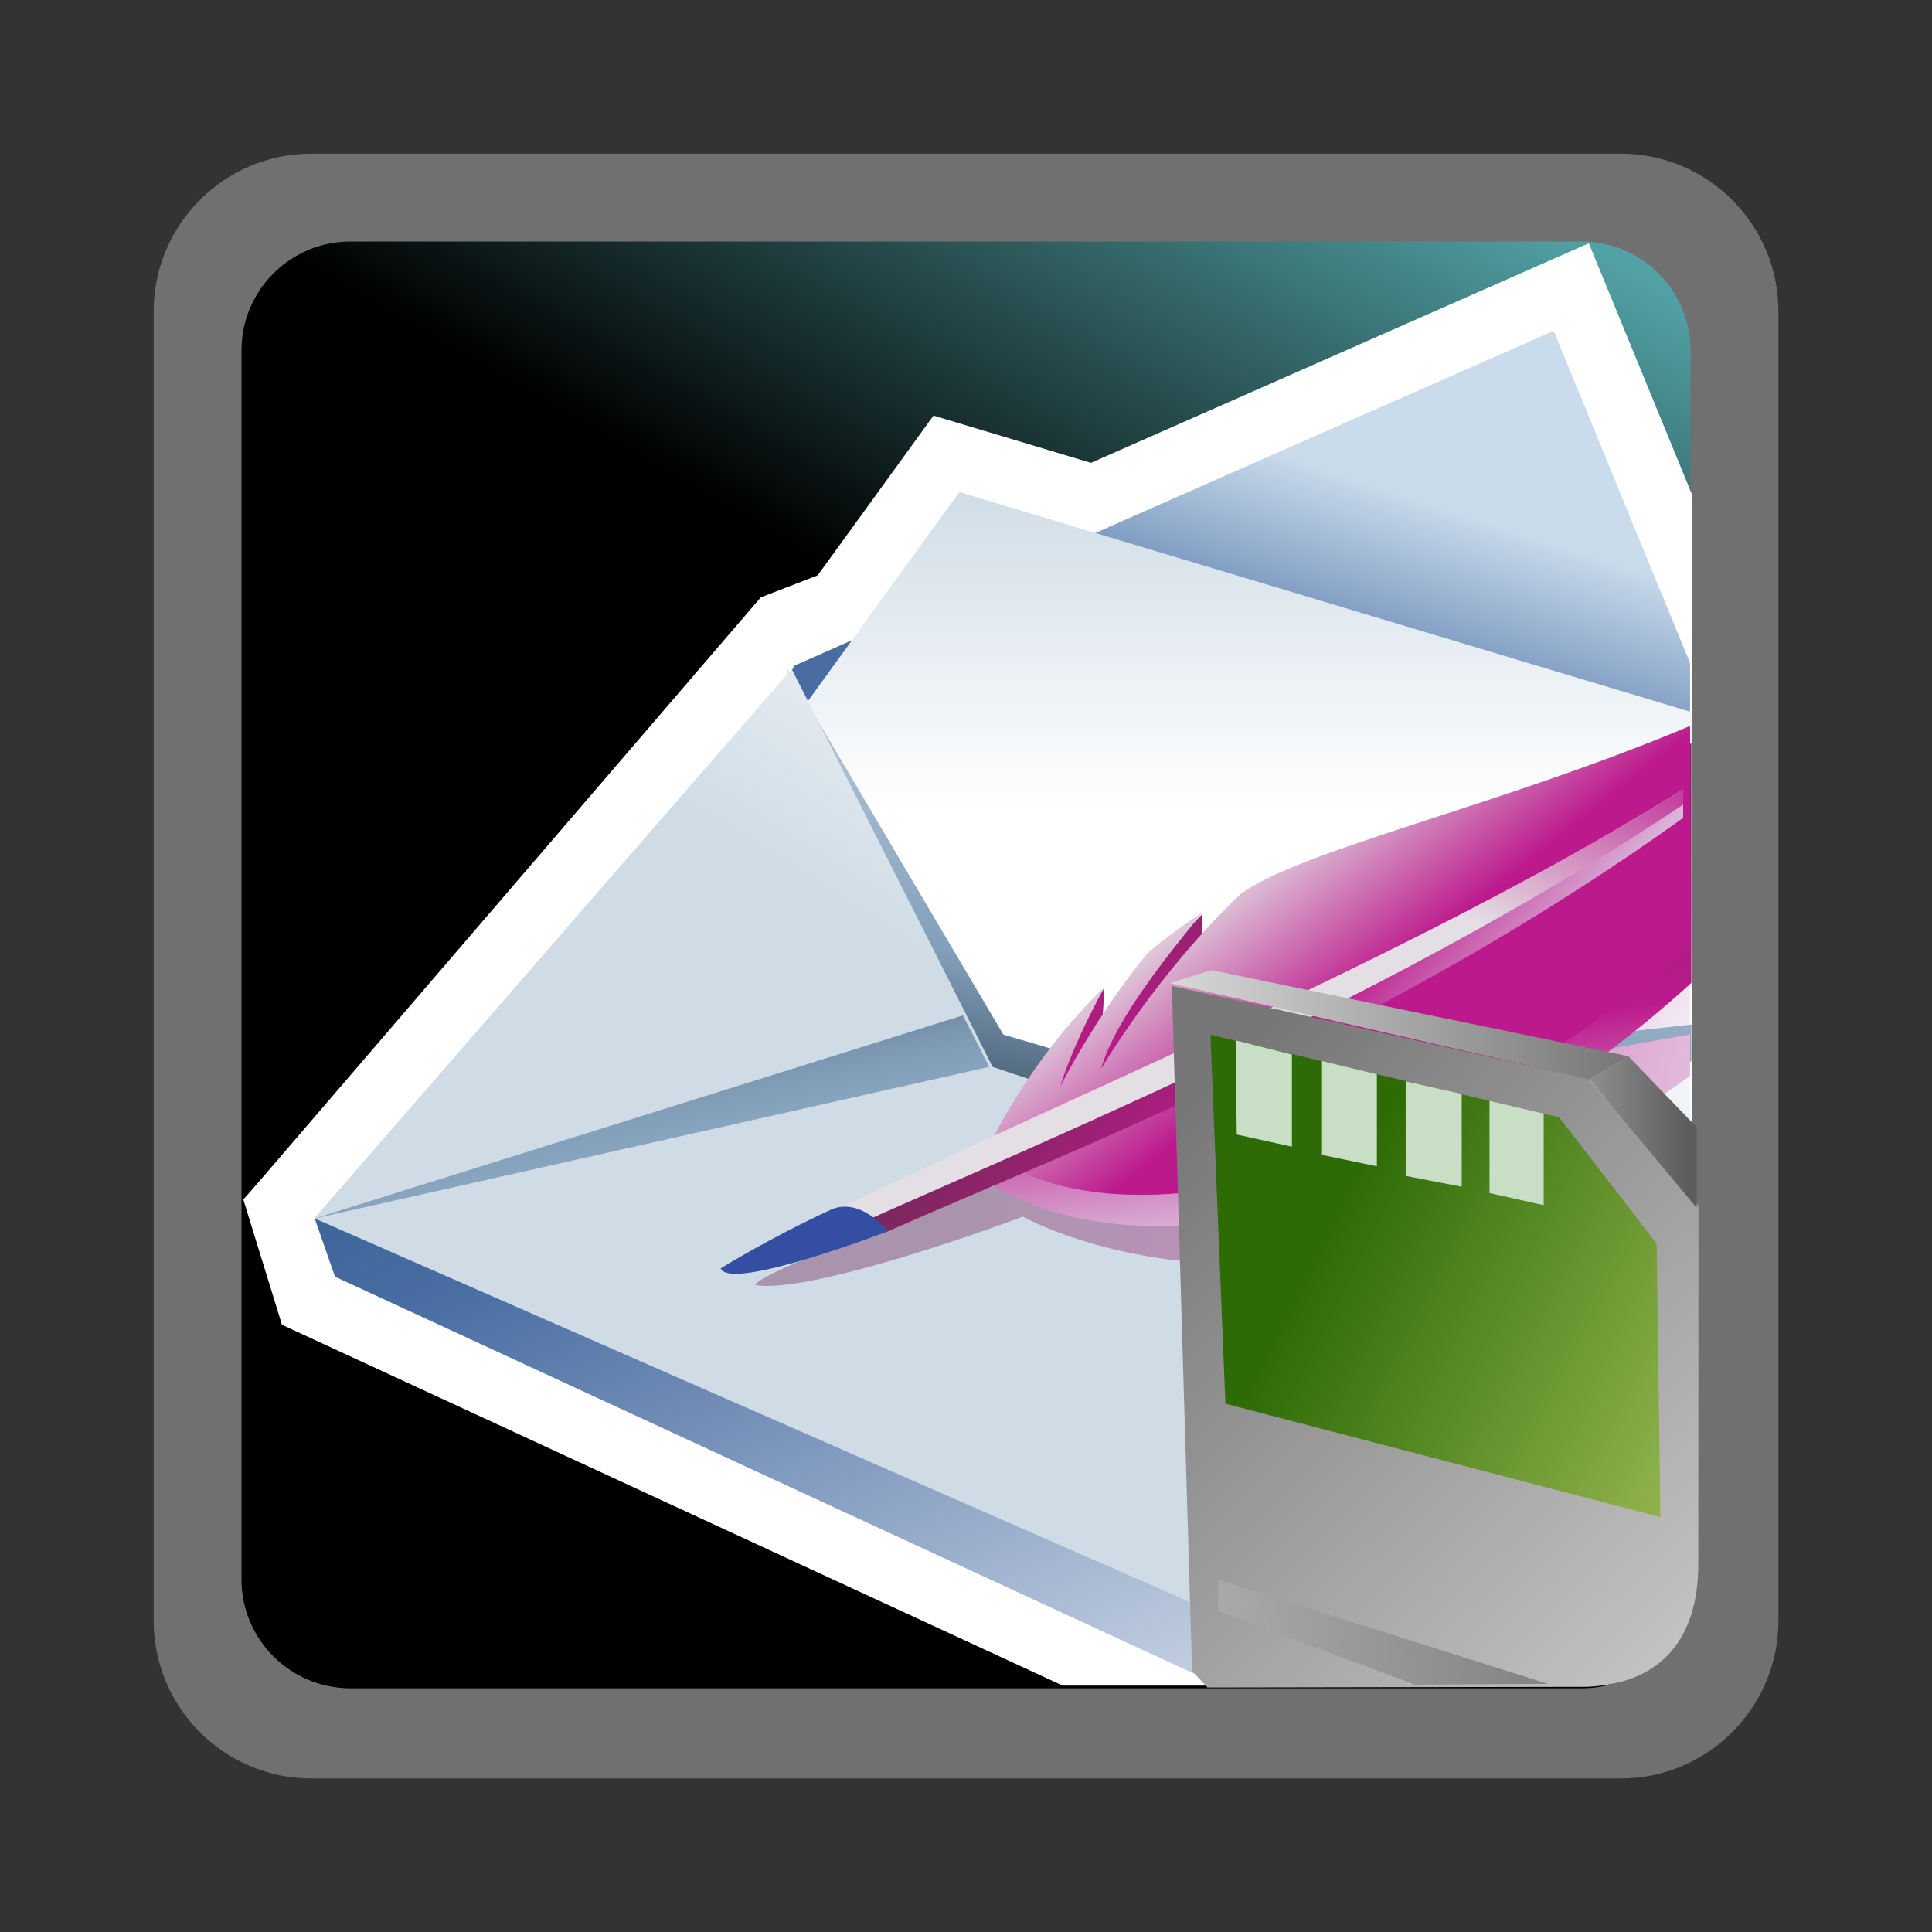 <?xml version="1.0" encoding="UTF-8"?>
<svg xmlns="http://www.w3.org/2000/svg" xmlns:xlink="http://www.w3.org/1999/xlink" contentScriptType="text/ecmascript" width="88" baseProfile="tiny" zoomAndPan="magnify" contentStyleType="text/css" viewBox="-1 -1 88 88" height="88" preserveAspectRatio="xMidYMid meet" version="1.1">
    <rect x="-1" y="-1" width="88" height="88" fill="#333333" stroke="none"/>
    <polyline fill="none" points="76.083,18.526 76.083,13.276 76.083,18.526 "/>
    <path fill="#ffffff" d="M 13.179 6.001 C 9.22 6.001 6.0 9.223 6.0 13.182 L 6.0 72.824 C 6.0 76.782 9.22 80.005 13.179 80.005 L 72.825 80.005 C 76.782 80.005 80.004 76.782 80.004 72.824 L 80.004 13.182 C 80.004 9.223 76.782 6.001 72.825 6.001 L 13.179 6.001 z " fill-opacity="0.3" stroke-opacity="0.3"/>
    <linearGradient x1="-1809.224" gradientTransform="matrix(1 0 0 -1 1830.615 586.078)" y1="505.698" x2="-1766.004" gradientUnits="userSpaceOnUse" y2="580.557" xlink:type="simple" xlink:actuate="onLoad" id="XMLID_21_" xlink:show="other">
        <stop stop-color="#000000" offset="0"/>
        <stop stop-color="#000000" offset="0.646"/>
        <stop stop-color="#52a2a5" offset="0.994"/>
        <stop stop-color="#52a2a5" offset="1"/>
    </linearGradient>
    <path fill="url(#XMLID_21_)" d="M 76.0 70.945 C 76.0 73.679 73.779 75.901 71.037 75.901 L 14.966 75.901 C 12.226 75.901 10.0 73.679 10.0 70.945 L 10.0 14.959 C 10.0 12.221 12.226 10.0 14.966 10.0 L 71.037 10.0 C 73.779 10.0 76.0 12.221 76.0 14.959 L 76.0 70.945 z "/>
    <polygon fill="#ffffff" points="72.539,12.93 71.369,10.082 68.552,11.324 48.691,20.083 41.52,17.93 36.243,25.208 33.654,26.208   11.04,52.54 10.084,53.639 11.843,59.342 12.998,59.876 47.404,75.777 69.313,75.777 76.083,64.303 76.083,21.562 "/>
    <linearGradient x1="-1769.998" gradientTransform="matrix(1 0 0 -1 1830.615 586.078)" y1="565.479" x2="-1774.79" gradientUnits="userSpaceOnUse" y2="550.715" xlink:type="simple" xlink:actuate="onLoad" id="XMLID_22_" xlink:show="other">
        <stop stop-color="#cadcec" offset="0"/>
        <stop stop-color="#496da2" offset="0.702"/>
        <stop stop-color="#496da2" offset="1"/>
    </linearGradient>
    <polygon fill="url(#XMLID_22_)" points="69.766,14.069 35.187,29.319 32.658,33.815 75.98,46.188 75.98,29.204 "/>
    <linearGradient x1="-1781.189" gradientTransform="matrix(1 0 0 -1 1830.615 586.078)" y1="550.125" x2="-1781.189" gradientUnits="userSpaceOnUse" y2="578.466" xlink:type="simple" xlink:actuate="onLoad" id="XMLID_23_" xlink:show="other">
        <stop stop-color="#ffffff" offset="0"/>
        <stop stop-color="#cfdce6" offset="0.53"/>
        <stop stop-color="#83a0bb" offset="0.87"/>
        <stop stop-color="#4e657a" offset="1"/>
    </linearGradient>
    <polygon fill="url(#XMLID_23_)" points="22.812,48.854 65.839,67.521 76.041,51.932 76.041,31.434 42.697,21.414 "/>
    <linearGradient x1="-1768.762" gradientTransform="matrix(1 0 0 -1 1830.615 586.078)" y1="578.143" x2="-1777.646" gradientUnits="userSpaceOnUse" y2="535.872" xlink:type="simple" xlink:actuate="onLoad" id="XMLID_24_" xlink:show="other">
        <stop stop-color="#ffffff" offset="0"/>
        <stop stop-color="#cfdce6" offset="0.53"/>
        <stop stop-color="#83a0bb" offset="0.87"/>
        <stop stop-color="#4e657a" offset="1"/>
    </linearGradient>
    <polygon fill="url(#XMLID_24_)" points="44.703,46.125 34.86,29.473 41.271,60.204 76.041,47.336 76.041,45.663 52.121,48.311 "/>
    <linearGradient x1="-1769.269" gradientTransform="matrix(1 0 0 -1 1830.615 586.078)" y1="556.852" x2="-1781.148" gradientUnits="userSpaceOnUse" y2="538" xlink:type="simple" xlink:actuate="onLoad" id="XMLID_25_" xlink:show="other">
        <stop stop-color="#ffffff" offset="0"/>
        <stop stop-color="#ffffff" offset="0.15"/>
        <stop stop-color="#cfdce6" offset="1"/>
    </linearGradient>
    <polygon fill="url(#XMLID_25_)" points="75.98,46.11 52.359,50.328 44.212,47.594 35.062,29.473 13.306,54.506 61.652,75.777   64.123,75.777 75.98,55.805 "/>
    <linearGradient x1="-3359.137" gradientTransform="matrix(1.136 0 0 1.136 3854.355 -2802.161)" y1="2545.698" x2="-3367.666" gradientUnits="userSpaceOnUse" y2="2505.119" xlink:type="simple" xlink:actuate="onLoad" id="XMLID_26_" xlink:show="other">
        <stop stop-color="#ffffff" offset="0"/>
        <stop stop-color="#cfdce6" offset="0.53"/>
        <stop stop-color="#83a0bb" offset="0.87"/>
        <stop stop-color="#4e657a" offset="1"/>
    </linearGradient>
    <polygon fill="url(#XMLID_26_)" points="13.306,54.506 42.857,45.25 44.061,47.594 "/>
    <linearGradient x1="-1768.836" gradientTransform="matrix(1 0 0 -1 1830.615 586.078)" y1="542.73" x2="-1777.205" gradientUnits="userSpaceOnUse" y2="502.912" xlink:type="simple" xlink:actuate="onLoad" id="XMLID_27_" xlink:show="other">
        <stop stop-color="#ffffff" offset="0"/>
        <stop stop-color="#cfdce6" offset="0.53"/>
        <stop stop-color="#83a0bb" offset="0.87"/>
        <stop stop-color="#4e657a" offset="1"/>
    </linearGradient>
    <polygon fill="url(#XMLID_27_)" points="55.957,49.671 52.166,50.328 62.998,75.777 63.111,75.777 "/>
    <linearGradient x1="-1769.619" gradientTransform="matrix(1 0 0 -1 1830.615 586.078)" y1="512.795" x2="-1745.866" gradientUnits="userSpaceOnUse" y2="531.262" xlink:type="simple" xlink:actuate="onLoad" id="XMLID_28_" xlink:show="other">
        <stop stop-color="#dee9f3" offset="0"/>
        <stop stop-color="#235487" offset="1"/>
    </linearGradient>
    <polygon fill="url(#XMLID_28_)" points="75.98,55.381 63.591,75.777 65.828,75.777 75.98,58.575 "/>
    <linearGradient x1="-1780.803" gradientTransform="matrix(1 0 0 -1 1830.615 586.078)" y1="492.744" x2="-1806.083" gradientUnits="userSpaceOnUse" y2="550.597" xlink:type="simple" xlink:actuate="onLoad" id="XMLID_29_" xlink:show="other">
        <stop stop-color="#ffffff" offset="0"/>
        <stop stop-color="#496da2" offset="0.71"/>
        <stop stop-color="#235487" offset="0.99"/>
        <stop stop-color="#235487" offset="1"/>
    </linearGradient>
    <polygon fill="url(#XMLID_29_)" points="13.334,54.498 14.259,57.152 54.561,75.777 61.882,75.777 "/>
    <linearGradient x1="-1754.23" gradientTransform="matrix(1 0 0 -1 1830.615 586.078)" y1="536.799" x2="-1780.181" gradientUnits="userSpaceOnUse" y2="551.069" xlink:type="simple" xlink:actuate="onLoad" id="XMLID_30_" xlink:show="other">
        <stop stop-color="#e6eef4" offset="0"/>
        <stop stop-color="#bc1a8c" offset="0.44"/>
        <stop stop-color="#732957" offset="0.94"/>
        <stop stop-color="#732957" offset="1"/>
    </linearGradient>
    <polygon fill="url(#XMLID_30_)" fill-opacity="0.4" points="75.98,45.663 75.98,36.593 51.962,48.311 "/>
    <linearGradient x1="-1750.986" gradientTransform="matrix(1 0 0 -1 1830.615 586.078)" y1="520.55" x2="-1785.952" gradientUnits="userSpaceOnUse" y2="539.778" xlink:type="simple" xlink:actuate="onLoad" id="XMLID_31_" xlink:show="other">
        <stop stop-color="#e6eef4" offset="0"/>
        <stop stop-color="#bc1a8c" offset="0.44"/>
        <stop stop-color="#732957" offset="0.94"/>
        <stop stop-color="#732957" offset="1"/>
    </linearGradient>
    <path fill="url(#XMLID_31_)" d="M 53.13 50.186 L 53.044 49.895 C 53.044 49.895 33.574 56.654 33.4 57.534 C 35.707 57.926 43.443 55.236 45.583 54.412 C 48.271 55.822 52.312 56.617 54.96 56.516 C 55.917 56.487 56.913 56.38 57.932 56.227 C 63.018 55.438 70.162 52.253 75.983 47.998 L 75.983 46.096 L 56.127 49.675 L 53.13 50.186 z " fill-opacity="0.4"/>
    <linearGradient x1="-1768.947" gradientTransform="matrix(1 0 0 -1 1830.615 586.078)" y1="529.086" x2="-1771.906" gradientUnits="userSpaceOnUse" y2="553.104" xlink:type="simple" xlink:actuate="onLoad" id="XMLID_32_" xlink:show="other">
        <stop stop-color="#e6eef4" offset="0"/>
        <stop stop-color="#bc1a8c" offset="0.44"/>
        <stop stop-color="#732957" offset="0.94"/>
        <stop stop-color="#732957" offset="1"/>
    </linearGradient>
    <path fill="url(#XMLID_32_)" d="M 53.773 40.628 L 49.228 45.278 L 49.308 43.985 L 43.793 52.71 C 50.603 57.257 64.022 54.689 76.039 43.77 L 76.039 32.854 C 65.517 37.963 53.727 41.963 53.727 41.963 L 53.773 40.628 z "/>
    <linearGradient x1="-1774.232" gradientTransform="matrix(1 0 0 -1 1830.615 586.078)" y1="548.9" x2="-1768.973" gradientUnits="userSpaceOnUse" y2="542.269" xlink:type="simple" xlink:actuate="onLoad" id="XMLID_33_" xlink:show="other">
        <stop stop-color="#e3dfe4" offset="0"/>
        <stop stop-color="#bc1a8c" offset="1"/>
    </linearGradient>
    <path fill="url(#XMLID_33_)" d="M 49.148 47.696 C 49.806 45.355 52.421 42.24 53.759 40.571 C 52.88 41.139 52.071 41.735 51.316 42.36 C 48.994 45.131 47.293 48.487 47.293 48.487 C 47.781 46.907 48.652 45.166 49.318 43.946 C 45.88 47.232 43.951 51.332 43.99 51.37 C 48.775 55.564 62.758 53.75 75.98 42.035 L 75.98 32.067 C 67.238 35.742 58.361 37.671 55.517 39.71 C 51.646 43.397 49.148 47.696 49.148 47.696 z "/>
    <linearGradient x1="-1766.127" gradientTransform="matrix(1 0 0 -1 1830.615 586.078)" y1="531.807" x2="-1783.759" gradientUnits="userSpaceOnUse" y2="545.726" xlink:type="simple" xlink:actuate="onLoad" id="XMLID_34_" xlink:show="other">
        <stop stop-color="#e6eef4" offset="0"/>
        <stop stop-color="#bc1a8c" offset="0.44"/>
        <stop stop-color="#732957" offset="0.94"/>
        <stop stop-color="#732957" offset="1"/>
    </linearGradient>
    <path fill="url(#XMLID_34_)" d="M 39.454 55.079 C 48.136 51.252 62.367 45.831 75.666 36.249 L 75.666 34.959 C 58.693 45.329 32.222 56.938 32.222 56.938 L 39.454 55.079 z "/>
    <linearGradient x1="-1772.305" gradientTransform="matrix(1 0 0 -1 1830.615 586.078)" y1="548.886" x2="-1767.373" gradientUnits="userSpaceOnUse" y2="559.143" xlink:type="simple" xlink:actuate="onLoad" id="XMLID_35_" xlink:show="other">
        <stop stop-color="#e3dfe4" offset="0"/>
        <stop stop-color="#bc1a8c" offset="1"/>
    </linearGradient>
    <path fill="url(#XMLID_35_)" d="M 38.185 54.716 C 47.814 50.419 62.873 44.198 75.667 35.649 L 75.667 34.969 C 61.27 43.809 43.596 50.523 32.435 56.448 C 34.25 56.104 36.195 55.466 38.185 54.716 z "/>
    <path fill="#334ea2" d="M 36.832 54.107 C 38.187 53.482 39.454 55.079 39.454 55.079 C 39.454 55.079 32.254 57.846 31.827 56.771 C 31.827 56.771 34.035 55.398 36.832 54.107 z "/>
    <rect x="-1" width="88" fill="none" y="-1" height="88"/>
    <g>
        <g>
            <linearGradient x1="-990.297" gradientTransform="matrix(1 0 0 -1 1071.941 581.965)" y1="500.485" x2="-1020.314" gradientUnits="userSpaceOnUse" y2="531.296" xlink:type="simple" xlink:actuate="onLoad" id="XMLID_36_" xlink:show="other">
                <stop stop-color="#d8d8d8" offset="0"/>
                <stop stop-color="#777777" offset="1"/>
            </linearGradient>
            <path fill="url(#XMLID_36_)" d="M 76.354 69.939 C 76.354 69.876 76.364 53.924 76.364 53.924 L 71.342 48.142 L 52.375 43.906 L 53.298 75.113 L 54.004 75.864 L 71.3 75.833 C 76.541 75.582 76.354 70.943 76.354 69.939 z "/>
            <linearGradient x1="-642.479" gradientTransform="matrix(1 0 0 1 694.764 -1713.938)" y1="1759.617" x2="-621.596" gradientUnits="userSpaceOnUse" y2="1759.617" xlink:type="simple" xlink:actuate="onLoad" id="XMLID_37_" xlink:show="other">
                <stop stop-color="#d8d8d8" offset="0"/>
                <stop stop-color="#777777" offset="1"/>
            </linearGradient>
            <polygon fill="url(#XMLID_37_)" points="73.168,47.109 54.178,43.187 52.285,43.776 71.406,48.17   "/>
            <linearGradient x1="-1005.07" gradientTransform="matrix(1 0 0 -1 1071.941 581.965)" y1="531.404" x2="-996.07" gradientUnits="userSpaceOnUse" y2="531.404" xlink:type="simple" xlink:actuate="onLoad" id="XMLID_38_" xlink:show="other">
                <stop stop-color="#c0c2c4" offset="0"/>
                <stop stop-color="#5d5c5d" offset="1"/>
            </linearGradient>
            <polygon fill="url(#XMLID_38_)" points="73.168,47.109 71.406,48.17 76.279,54.012 76.279,50.344   "/>
            <linearGradient x1="-2555.352" gradientTransform="matrix(1.136 0 0 1.136 2993.369 -2814.759)" y1="2538.584" x2="-2582.113" gradientUnits="userSpaceOnUse" y2="2525.058" xlink:type="simple" xlink:actuate="onLoad" id="XMLID_39_" xlink:show="other">
                <stop stop-color="#dce882" offset="0"/>
                <stop stop-color="#2d6b06" offset="1"/>
            </linearGradient>
            <polygon fill="url(#XMLID_39_)" points="54.134,46.131 54.816,62.936 74.63,68.102 74.459,55.645 70.018,49.895   "/>
            <linearGradient x1="-1026.305" gradientTransform="matrix(1 0 0 -1 1071.941 581.965)" y1="506.438" x2="-988.48" gradientUnits="userSpaceOnUse" y2="511.516" xlink:type="simple" xlink:actuate="onLoad" id="XMLID_40_" xlink:show="other">
                <stop stop-color="#c0c2c4" offset="0"/>
                <stop stop-color="#5d5c5d" offset="1"/>
            </linearGradient>
            <polygon fill="url(#XMLID_40_)" points="54.504,70.962 54.479,72.38 63.447,75.735 69.499,75.697   "/>
            <polygon fill="#c8dec5" points="55.283,46.389 55.332,50.676 57.846,51.23 57.846,47.029   "/>
            <polygon fill="#c8dec5" points="59.215,47.327 59.215,51.604 61.715,52.124 61.715,47.928   "/>
            <polygon fill="#c8dec5" points="63.027,48.249 63.027,52.561 65.58,53.055 65.58,48.829   "/>
            <polygon fill="#c8dec5" points="66.846,49.141 66.846,53.342 69.313,53.895 69.313,49.723   "/>
        </g>
    </g>
</svg>
